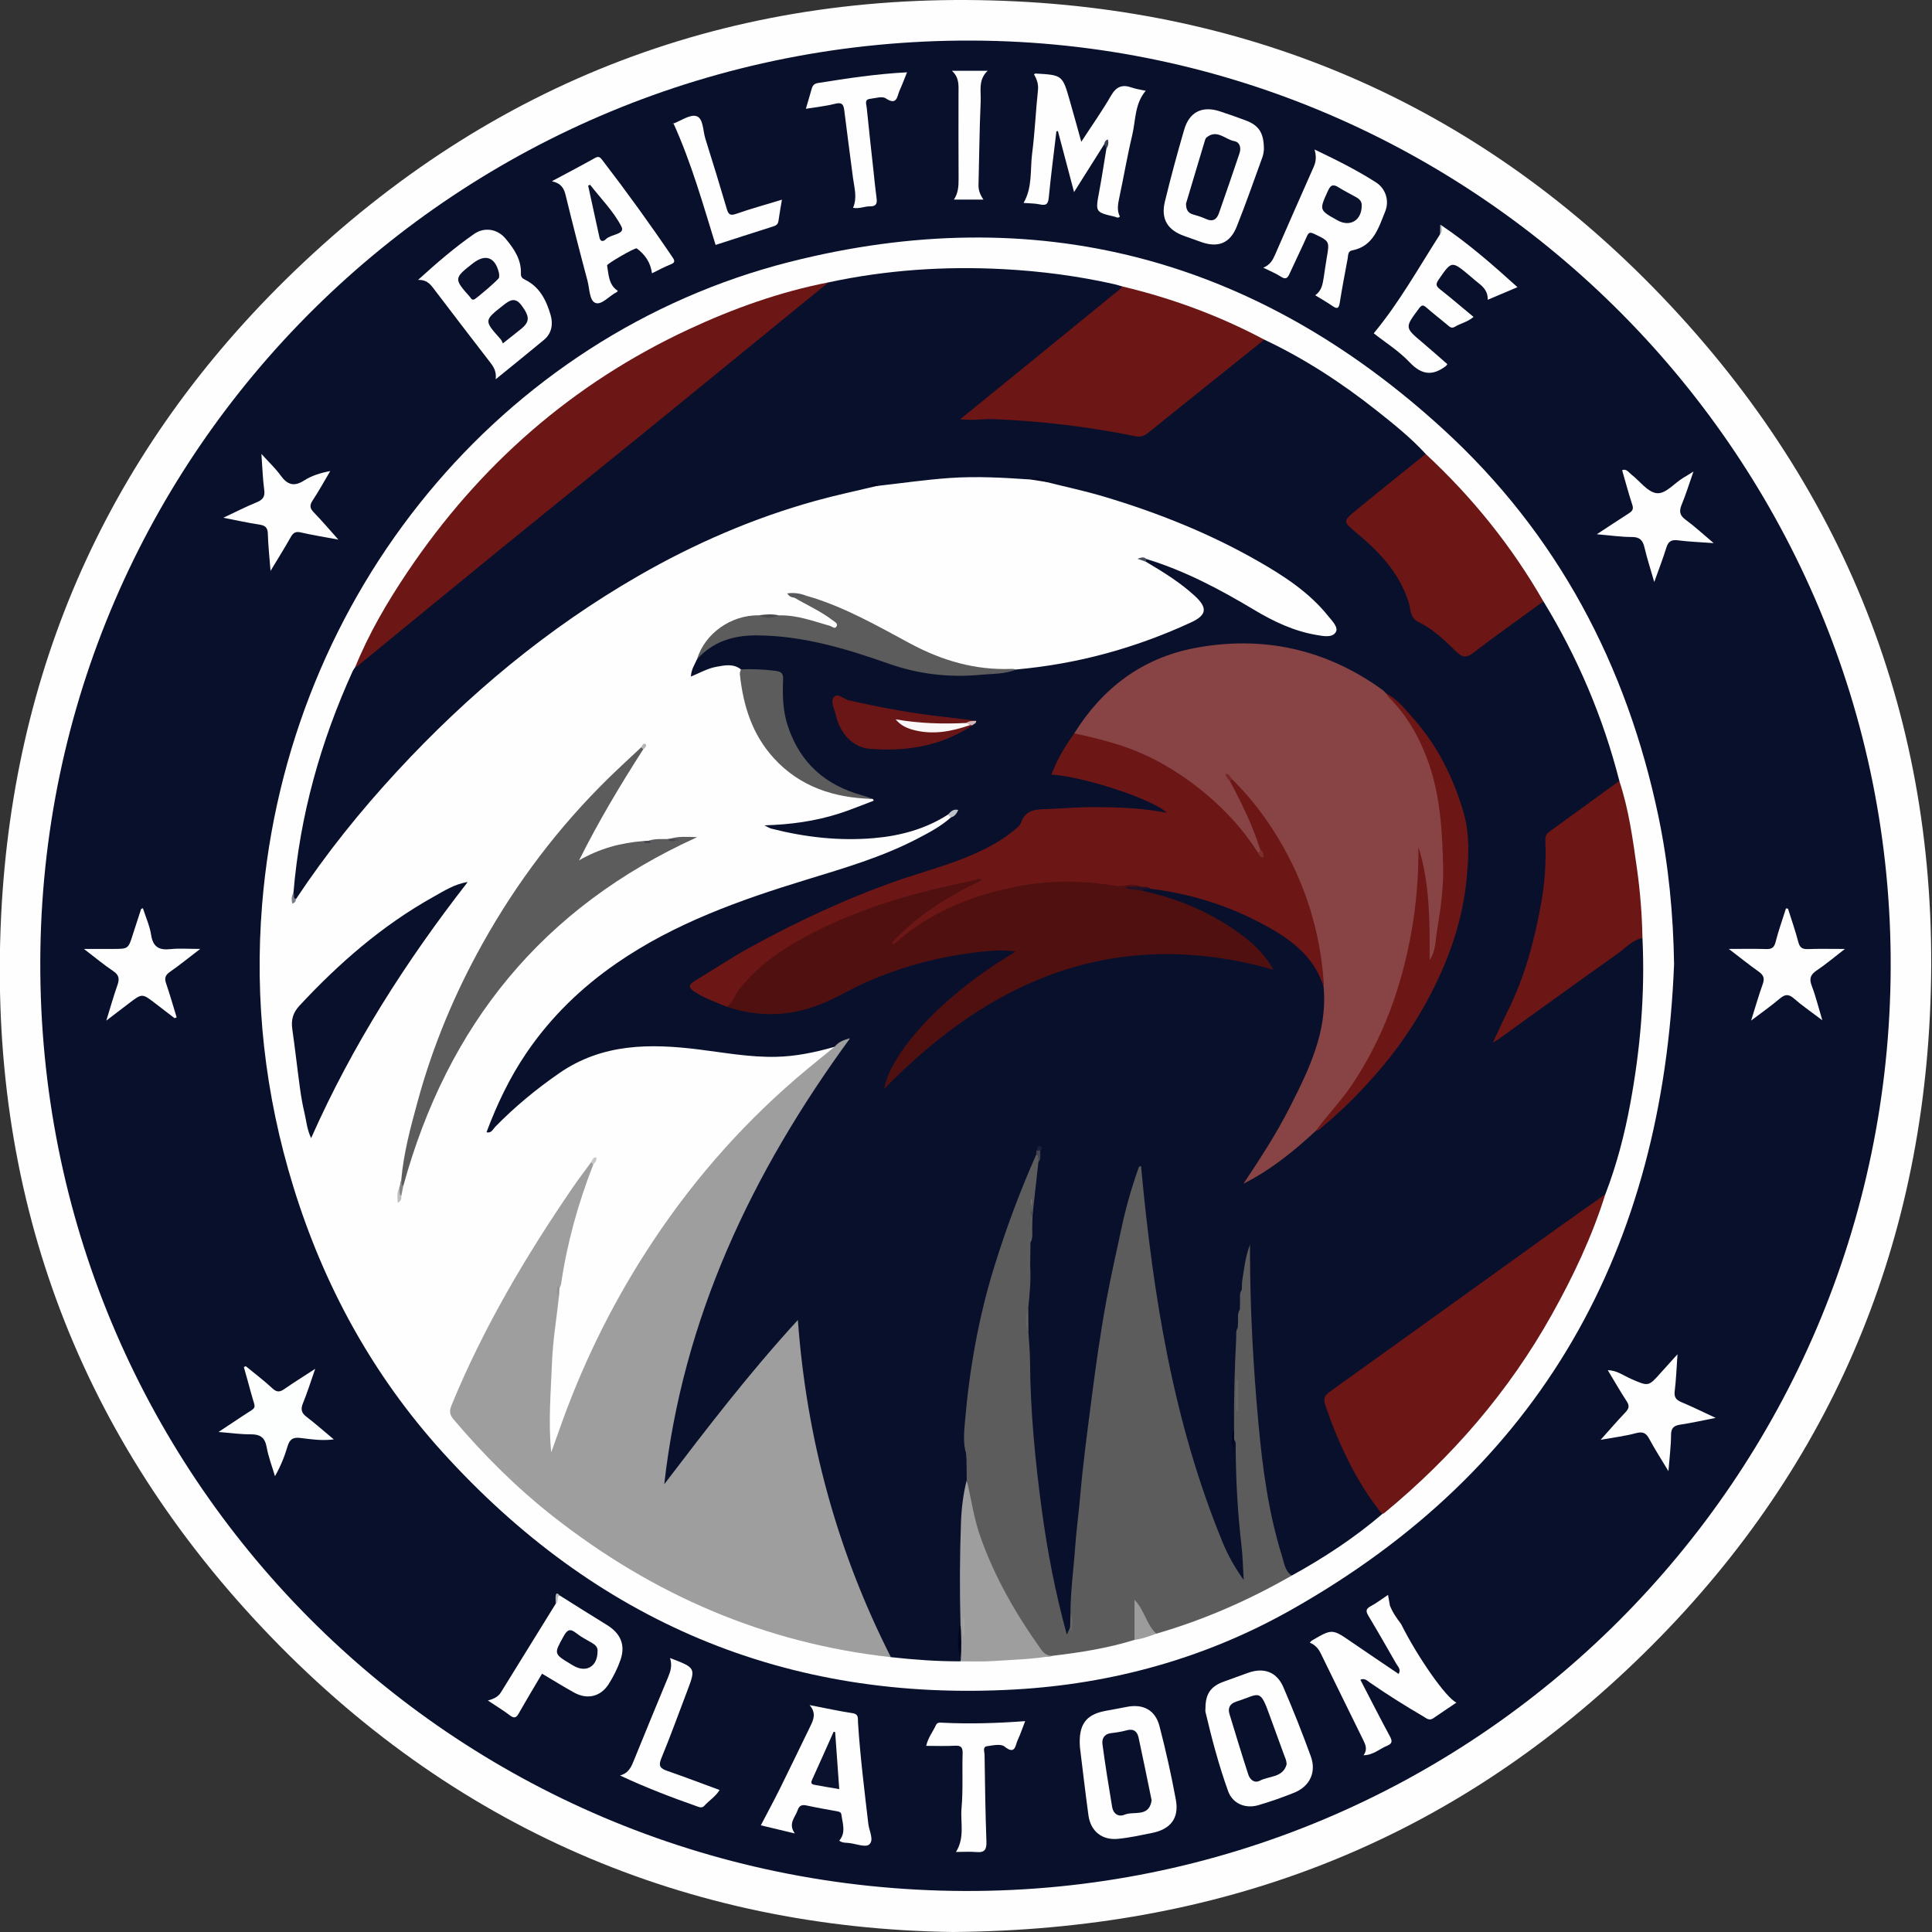 <?xml version="1.0" encoding="utf-8"?>
<!-- Generator: Adobe Illustrator 24.1.0, SVG Export Plug-In . SVG Version: 6.00 Build 0)  -->
<svg version="1.1" id="Layer_1" xmlns="http://www.w3.org/2000/svg" xmlns:xlink="http://www.w3.org/1999/xlink" x="0px" y="0px"
	 viewBox="0 0 200 200" style="enable-background:new 0 0 200 200;" xml:space="preserve">
<rect x="0" y="0" width="200" height="200" fill="#333333" stroke="none"/>
<path style="fill:#FEFEFE;" d="M98.633,200c-27.386-0.383-51.861-10.682-71.503-31.517C7.721,147.897-1.257,123.081,0.114,94.851
	c1.294-26.639,11.853-49.374,31.264-67.643C52.074,7.73,76.963-1.283,105.305,0.147c26.639,1.344,49.354,11.976,67.574,31.428
	c19.313,20.619,28.285,45.389,26.901,73.579c-1.311,26.719-11.955,49.483-31.447,67.774C149.182,190.899,126.213,199.779,98.633,200
	z"/>
<path style="fill:#08102C;" d="M99.865,195.754C46.667,195.59,3.98,152.644,4.17,99.48c0.188-52.885,43.336-95.494,96.482-95.28
	c52.503,0.211,95.262,43.372,95.072,95.965C195.534,153.103,152.598,195.917,99.865,195.754z"/>
<path style="fill:#FEFEFE;" d="M173.3,99.792c-1.163,29.454-13.666,52.247-39.735,66.912c-8.798,4.949-18.384,7.612-28.473,8.188
	c-23.711,1.354-43.443-7.056-59.31-24.596c-7.211-7.971-12.27-17.22-15.429-27.493c-2.923-9.506-4.026-19.221-3.221-29.143
	C29.753,61.337,52,34.679,81.698,27.127c25.565-6.501,48.321-0.451,67.742,17.344c11.813,10.824,18.983,24.429,22.249,40.086
	C172.732,89.554,173.216,94.623,173.3,99.792z"/>
<path style="fill:#FEFEFE;" d="M114.302,14.941c-1.016,1.612-2.032,3.224-3.116,4.942c-0.576-2.177-1.123-4.243-1.669-6.308
	c-0.053,0.006-0.105,0.012-0.158,0.017c-0.268,2.272-0.565,4.541-0.786,6.818c-0.063,0.65-0.211,0.907-0.903,0.754
	c-0.529-0.117-1.086-0.105-1.709-0.156c0.946-1.653,0.666-3.433,0.886-5.124c0.283-2.179,0.37-4.383,0.605-6.569
	c0.067-0.624-0.136-1.128-0.411-1.631c0.098-0.046,0.13-0.075,0.16-0.073c2.779,0.159,2.783,0.158,3.543,2.807
	c0.392,1.368,0.768,2.74,1.192,4.259c1.083-1.664,2.151-3.172,3.07-4.765c0.542-0.94,1.162-1.2,2.147-0.85
	c0.449,0.16,0.934,0.219,1.454,0.336c-1.153,1.345-1.032,3.052-1.401,4.602c-0.509,2.136-0.875,4.306-1.335,6.455
	c-0.145,0.679-0.268,1.336,0.06,1.962c-0.211,0.217-0.36,0.057-0.51,0.022c-2.048-0.477-2.03-0.474-1.636-2.584
	c0.278-1.483,0.501-2.976,0.749-4.465C114.555,15.188,114.871,14.834,114.302,14.941z"/>
<path style="fill:#FEFEFE;" d="M145.028,168.093c1.668,3.364,4.682,7.71,5.745,8.157c-0.841,0.568-1.628,1.088-2.403,1.625
	c-0.42,0.291-0.713-0.006-1.028-0.19c-1.873-1.094-3.708-2.247-5.493-3.479c-0.299-0.207-0.576-0.526-1.025-0.32
	c1.023,1.971,2.025,3.95,3.079,5.9c0.27,0.499,0.173,0.735-0.304,0.93c-0.775,0.316-1.416,0.963-2.443,0.99
	c0.426-0.591,0.207-1.085-0.029-1.568c-1.469-2.997-2.949-5.989-4.409-8.991c-0.245-0.504-0.594-0.882-1.127-1.099
	c0.105-0.112,0.143-0.176,0.2-0.21c2.125-1.244,2.119-1.235,4.146,0.161c1.603,1.104,3.221,2.186,4.848,3.288
	c0.277-0.482-0.073-0.755-0.247-1.059c-0.941-1.642-1.877-3.287-2.85-4.909c-0.273-0.456-0.369-0.741,0.2-1.041
	c0.602-0.318,1.148-0.743,1.8-1.176c0.073,0.414,0.133,0.757,0.194,1.099C144.401,166.749,144.796,167.371,145.028,168.093z"/>
<path style="fill:#FEFEFE;" d="M51.314,39.262c0.097-0.797-0.207-1.276-0.575-1.752c-1.976-2.559-3.941-5.126-5.898-7.699
	c-0.359-0.472-0.746-0.864-1.563-0.836c1.953-1.776,3.802-3.363,5.802-4.757c1.056-0.736,2.408-0.534,3.257,0.485
	c0.859,1.03,1.64,2.154,1.587,3.592c-0.015,0.408,0.164,0.528,0.46,0.676c1.509,0.754,2.185,2.156,2.619,3.651
	c0.264,0.906,0.127,1.88-0.685,2.556C54.712,36.513,53.083,37.822,51.314,39.262z"/>
<path style="fill:#FEFEFE;" d="M124.789,176.812c0.008-1.468,0.543-2.24,1.89-2.729c0.837-0.304,1.674-0.607,2.512-0.909
	c1.626-0.586,2.973-0.113,3.659,1.474c1.018,2.355,1.962,4.746,2.841,7.157c0.605,1.659-0.103,3.128-1.729,3.78
	c-1.206,0.483-2.437,0.917-3.684,1.283c-1.343,0.396-2.671-0.139-3.143-1.448c-0.963-2.674-1.691-5.427-2.343-8.197
	C124.762,177.094,124.789,176.95,124.789,176.812z"/>
<path style="fill:#FEFEFE;" d="M136.15,30.565c0.661-0.456,0.765-1.132,0.875-1.8c0.112-0.677,0.192-1.359,0.311-2.034
	c0.312-1.779,0.307-1.755-1.305-2.525c-0.436-0.208-0.57-0.125-0.749,0.276c-0.572,1.283-1.19,2.545-1.773,3.823
	c-0.198,0.433-0.369,0.689-0.899,0.342c-0.535-0.35-1.142-0.589-1.838-0.936c0.704-0.286,0.977-0.78,1.21-1.313
	c1.333-3.044,2.659-6.092,4.013-9.126c0.248-0.556,0.287-1.1,0.086-1.796c2.269,1.081,4.382,2.135,6.371,3.411
	c0.947,0.608,1.419,1.84,0.936,3.026c-0.682,1.672-1.209,3.587-3.418,4.008c-0.449,0.086-0.398,0.501-0.457,0.827
	c-0.278,1.518-0.576,3.032-0.816,4.556c-0.089,0.565-0.214,0.752-0.751,0.379C137.383,31.292,136.785,30.956,136.15,30.565z"/>
<path style="fill:#FEFEFE;" d="M82.279,189.798c-1.289-0.309-2.35-0.562-3.518-0.842c0.701-1.344,1.378-2.594,2.009-3.866
	c1.052-2.12,2.071-4.257,3.111-6.383c0.336-0.687,0.641-1.368-0.072-2.199c1.635,0.315,3.037,0.628,4.455,0.841
	c0.654,0.098,0.53,0.568,0.552,0.913c0.226,3.534,0.664,7.044,1.074,10.559c0.085,0.726,0.625,1.672,0.081,2.125
	c-0.383,0.318-1.361-0.075-2.073-0.158c-0.334-0.039-0.689,0.007-1.018-0.244c0.719-0.846,0.339-1.787,0.221-2.703
	c-0.037-0.29-0.309-0.313-0.556-0.357c-1.013-0.18-2.027-0.358-3.031-0.578c-0.484-0.106-0.774-0.019-0.941,0.484
	C82.323,188.134,81.55,188.776,82.279,189.798z"/>
<path style="fill:#FEFEFE;" d="M111.793,180.866c-0.165-2.343,0.619-3.371,2.615-3.751c0.741-0.141,1.485-0.268,2.225-0.417
	c1.688-0.34,2.961,0.312,3.396,1.989c0.654,2.519,1.226,5.065,1.696,7.625c0.352,1.917-0.558,3.063-2.496,3.442
	c-1.177,0.23-2.355,0.501-3.546,0.605c-1.634,0.142-2.783-0.814-3.007-2.434C112.34,185.478,112.061,183.022,111.793,180.866z"/>
<path style="fill:#FEFEFE;" d="M57.131,18.759c1.635-0.876,3.061-1.619,4.463-2.407c0.384-0.216,0.54-0.065,0.749,0.208
	c2.534,3.298,4.97,6.665,7.301,10.11c0.281,0.415,0.158,0.553-0.265,0.72c-0.635,0.25-1.237,0.586-1.887,0.903
	c-0.142-1.12-0.721-1.95-1.578-2.579c-0.156-0.114-3.099,1.6-3.07,1.758c0.171,0.959,0.148,2.01,1.115,2.64
	c-0.04,0.044-0.071,0.103-0.119,0.127c-0.761,0.38-1.55,1.358-2.191,1.124c-0.641-0.234-0.613-1.479-0.829-2.289
	c-0.788-2.948-1.545-5.904-2.266-8.869C58.383,19.503,58.114,18.988,57.131,18.759z"/>
<path style="fill:#FEFEFE;" d="M130.838,15.483c-0.014,0.077-0.025,0.43-0.139,0.746c-0.876,2.418-1.723,4.847-2.676,7.234
	c-0.686,1.719-1.931,2.205-3.654,1.599c-0.582-0.205-1.16-0.421-1.743-0.622c-1.756-0.606-2.477-1.771-2.037-3.575
	c0.609-2.498,1.278-4.983,2-7.452c0.535-1.829,1.868-2.478,3.67-1.894c0.912,0.295,1.816,0.617,2.714,0.954
	C130.324,12.981,130.848,13.769,130.838,15.483z"/>
<path style="fill:#FEFEFE;" d="M149.232,23.337c2.772,1.87,5.281,4.061,7.858,6.392c-1.068,0.451-2.042,0.864-3.079,1.302
	c0.024-0.797-0.382-1.28-0.922-1.694c-0.327-0.251-0.632-0.532-0.949-0.797c-1.88-1.571-1.861-1.558-3.234,0.438
	c-0.316,0.459-0.226,0.658,0.166,0.969c1.159,0.917,2.283,1.877,3.468,2.859c-0.607,0.53-1.337,0.659-1.936,1.024
	c-0.363,0.221-0.565-0.025-0.804-0.225c-0.714-0.595-1.449-1.164-2.148-1.776c-0.341-0.298-0.489-0.259-0.766,0.112
	c-1.474,1.98-1.483,1.963,0.383,3.531c0.866,0.727,1.708,1.484,2.561,2.227c-0.076,0.098-0.105,0.155-0.15,0.19
	c-1.374,1.051-2.509,0.934-3.757-0.385c-1.121-1.184-2.549-2.078-3.715-2.999c2.643-3.183,4.647-6.791,6.865-10.252
	C149.213,23.963,149.024,23.616,149.232,23.337z"/>
<path style="fill:#FEFEFE;" d="M57.921,165.15c1.627,1.019,3.245,2.05,4.883,3.052c1.442,0.882,1.971,2.077,1.422,3.653
	c-0.302,0.866-0.727,1.71-1.22,2.485c-0.834,1.311-2.217,1.627-3.579,0.872c-1.109-0.615-2.186-1.286-3.315-1.954
	c-0.802,1.363-1.614,2.711-2.39,4.081c-0.252,0.444-0.448,0.607-0.926,0.244c-0.705-0.535-1.466-0.995-2.291-1.544
	c0.618-0.175,1.06-0.378,1.349-0.846c1.887-3.065,3.785-6.123,5.679-9.183C57.74,165.757,57.312,165.219,57.921,165.15z"/>
<path style="fill:#FEFEFE;" d="M69.361,171.639c2.689,1.023,2.689,1.023,1.753,3.479c-0.878,2.303-1.712,4.625-2.655,6.902
	c-0.331,0.799-0.098,1.057,0.616,1.303c1.805,0.624,3.589,1.306,5.415,1.977c-0.418,0.692-1.09,1.085-1.587,1.643
	c-0.23,0.259-0.512,0.133-0.765,0.044c-2.635-0.928-5.246-1.919-7.954-3.189c0.941-0.266,1.184-0.941,1.458-1.616
	c1.159-2.856,2.332-5.707,3.517-8.554C69.414,173.014,69.606,172.408,69.361,171.639z"/>
<path style="fill:#FEFEFE;" d="M93.895,7.486c-0.296,0.729-0.507,1.307-0.762,1.864c-0.273,0.595-0.248,1.63-1.446,0.828
	c-0.365-0.244-1.072-0.008-1.616,0.054c-0.617,0.071-0.383,0.568-0.351,0.889c0.217,2.188,0.464,4.374,0.702,6.56
	c0.104,0.956,0.193,1.915,0.323,2.867c0.076,0.561-0.075,0.819-0.689,0.813c-0.57-0.006-1.126,0.282-1.751,0.15
	c0.464-1.058,0.124-2.091-0.008-3.124c-0.294-2.317-0.615-4.632-0.897-6.951c-0.076-0.625-0.242-0.879-0.954-0.694
	c-0.948,0.246-1.935,0.34-3.024,0.519c0.231-0.789,0.428-1.438,0.61-2.091c0.092-0.331,0.276-0.516,0.629-0.573
	C87.678,8.111,90.698,7.653,93.895,7.486z"/>
<path style="fill:#FEFEFE;" d="M106.125,178.171c-0.294,0.754-0.496,1.37-0.771,1.952c-0.257,0.545-0.235,1.594-1.371,0.675
	c-0.372-0.301-1.201-0.12-1.802-0.032c-0.491,0.072-0.264,0.566-0.26,0.863c0.043,2.99,0.083,5.981,0.192,8.969
	c0.03,0.813-0.131,1.204-1.021,1.127c-0.675-0.058-1.358-0.012-2.13-0.012c0.941-1.501,0.444-3.053,0.575-4.522
	c0.168-1.878,0.053-3.78,0.113-5.67c0.02-0.637-0.161-0.841-0.804-0.804c-0.955,0.055-1.916,0.014-2.967,0.014
	c0.206-0.886,0.701-1.468,1.003-2.137c0.154-0.339,0.445-0.27,0.707-0.258C100.373,178.47,103.153,178.396,106.125,178.171z"/>
<path style="fill:#FEFEFE;" d="M185.092,94.066c0.36,1.143,0.762,2.275,1.063,3.434c0.15,0.577,0.393,0.772,0.984,0.749
	c1.165-0.046,2.334-0.014,3.843-0.014c-1.112,0.857-1.973,1.592-2.907,2.217c-0.649,0.434-0.811,0.848-0.524,1.597
	c0.409,1.066,0.679,2.185,1.095,3.57c-1.157-0.878-2.095-1.515-2.94-2.257c-0.569-0.499-0.947-0.429-1.485,0.028
	c-0.88,0.748-1.832,1.413-2.946,2.258c0.449-1.429,0.79-2.627,1.21-3.797c0.212-0.591,0.063-0.923-0.427-1.27
	c-0.972-0.687-1.9-1.436-3.093-2.348c1.474,0,2.657-0.029,3.838,0.012c0.57,0.02,0.85-0.12,1.003-0.723
	c0.299-1.177,0.712-2.325,1.077-3.484C184.953,94.048,185.023,94.057,185.092,94.066z"/>
<path style="fill:#FEFEFE;" d="M18.072,105.403c-0.679-0.521-1.356-1.044-2.036-1.563c-1.327-1.014-1.328-1.013-2.695,0.029
	c-0.704,0.537-1.408,1.075-2.337,1.784c0.434-1.399,0.756-2.55,1.153-3.675c0.222-0.631,0.176-1.044-0.434-1.451
	c-0.965-0.643-1.857-1.395-3.034-2.294c1.19,0,2.094,0,2.998,0c1.595,0,1.592-0.001,2.062-1.489
	c0.278-0.881,0.568-1.759,0.855-2.638c0.006-0.019,0.052-0.026,0.189-0.089c0.297,0.932,0.71,1.835,0.854,2.779
	c0.195,1.274,0.857,1.581,2.024,1.456c0.903-0.096,1.825-0.019,3.054-0.019c-1.208,0.923-2.15,1.692-3.147,2.385
	c-0.484,0.337-0.564,0.658-0.381,1.192c0.395,1.158,0.73,2.337,1.09,3.508C18.215,105.348,18.143,105.375,18.072,105.403z"/>
<path style="fill:#FEFEFE;" d="M175.307,48.812c-0.461,1.314-0.794,2.394-1.223,3.434c-0.277,0.672-0.213,1.101,0.407,1.555
	c0.932,0.68,1.782,1.472,2.911,2.423c-1.451-0.107-2.593-0.145-3.72-0.291c-0.684-0.089-0.989,0.132-1.186,0.773
	c-0.34,1.105-0.763,2.184-1.248,3.547c-0.4-1.394-0.754-2.473-1.011-3.575c-0.172-0.741-0.478-1.089-1.303-1.088
	c-1.113,0.001-2.227-0.165-3.631-0.284c1.256-0.822,2.251-1.485,3.259-2.129c0.343-0.219,0.583-0.401,0.42-0.897
	c-0.384-1.172-0.7-2.365-1.06-3.603c0.437-0.195,0.675,0.225,0.966,0.45c0.866,0.672,1.658,1.799,2.59,1.923
	c0.953,0.127,1.84-1.042,2.786-1.595C174.53,49.302,174.788,49.134,175.307,48.812z"/>
<path style="fill:#FDFEFE;" d="M25.441,141.426c0.924,0.76,1.884,1.482,2.757,2.296c0.457,0.425,0.771,0.394,1.236,0.071
	c0.959-0.666,1.951-1.282,3.197-2.093c-0.477,1.361-0.826,2.485-1.27,3.569c-0.251,0.614-0.159,0.995,0.365,1.396
	c0.921,0.706,1.793,1.476,2.831,2.342c-1.29,0.161-2.391-0.02-3.479-0.152c-0.771-0.094-1.103,0.166-1.314,0.884
	c-0.305,1.04-0.718,2.049-1.297,3.078c-0.295-1.001-0.679-1.987-0.862-3.008c-0.181-1.009-0.681-1.337-1.656-1.329
	c-1.022,0.008-2.046-0.138-3.334-0.238c0.97-0.643,1.736-1.143,2.495-1.653c1.59-1.07,1.371-0.54,0.872-2.412
	c-0.237-0.888-0.492-1.771-0.738-2.656C25.309,141.488,25.375,141.457,25.441,141.426z"/>
<path style="fill:#FEFEFE;" d="M165.695,149.051c0.944-1.053,1.727-1.965,2.556-2.834c0.359-0.377,0.466-0.666,0.153-1.144
	c-0.675-1.032-1.287-2.105-1.965-3.227c0.934,0,1.642,0.563,2.414,0.899c1.801,0.784,1.789,0.808,3.072-0.638
	c0.513-0.578,1.035-1.147,1.731-1.917c-0.104,1.456-0.146,2.647-0.292,3.824c-0.079,0.641,0.155,0.91,0.709,1.141
	c1.104,0.462,2.178,0.997,3.534,1.627c-1.383,0.268-2.502,0.522-3.632,0.689c-0.686,0.101-0.99,0.341-0.991,1.097
	c-0.002,1.13-0.154,2.26-0.269,3.725c-0.758-1.264-1.414-2.274-1.98-3.332c-0.331-0.617-0.668-0.792-1.379-0.601
	C168.231,148.662,167.064,148.803,165.695,149.051z"/>
<path style="fill:#FEFEFE;" d="M28.006,59.1c-0.116-1.504-0.249-2.667-0.278-3.833c-0.016-0.65-0.266-0.872-0.883-0.963
	c-1.147-0.168-2.28-0.428-3.722-0.708c1.314-0.617,2.349-1.152,3.425-1.588c0.632-0.256,0.904-0.557,0.806-1.283
	c-0.155-1.143-0.187-2.302-0.292-3.733c0.786,0.869,1.458,1.494,1.985,2.225c0.69,0.957,1.374,1.205,2.436,0.523
	c0.78-0.5,1.697-0.786,2.704-0.975c-0.605,1.02-1.175,2.062-1.828,3.05c-0.331,0.502-0.281,0.809,0.126,1.228
	c0.835,0.859,1.61,1.776,2.54,2.815c-1.422-0.265-2.659-0.455-3.874-0.739c-0.548-0.128-0.798,0.029-1.055,0.487
	C29.479,56.7,28.81,57.764,28.006,59.1z"/>
<path style="fill:#FEFEFE;" d="M74.078,25.355c-1.32-4.259-2.502-8.484-4.37-12.604c-0.177,0.164-0.135,0.096-0.075,0.074
	c0.833-0.307,1.799-1.016,2.467-0.801c0.72,0.232,0.659,1.515,0.921,2.343c0.763,2.416,1.502,4.839,2.219,7.269
	c0.168,0.57,0.357,0.714,0.971,0.499c1.513-0.53,3.063-0.955,4.733-1.464c-0.136,0.826-0.264,1.515-0.359,2.208
	c-0.052,0.376-0.281,0.48-0.606,0.581C77.925,24.106,75.879,24.775,74.078,25.355z"/>
<path style="fill:#FEFEFE;" d="M98.537,7.33c1.32,0,2.442,0,3.698,0c-0.997,0.949-0.668,2.113-0.715,3.167
	c-0.13,2.88-0.148,5.764-0.225,8.646c-0.014,0.538,0.157,1.003,0.512,1.521c-1.065,0-2.032,0-3.06,0
	c0.434-0.641,0.491-1.363,0.486-2.117c-0.02-2.955-0.008-5.91-0.008-8.865C99.224,8.867,99.33,8.029,98.537,7.33z"/>
<path style="fill:#0C0F28;" d="M145.028,168.093c-0.459-0.584-0.875-1.194-1.146-1.892c0.222-0.144,0.15-0.427,0.354-0.905
	c-0.001,0.868,0.248,1.351,0.566,1.831C144.971,167.382,145.375,167.679,145.028,168.093z"/>
<path style="fill:#B6B8BC;" d="M57.921,165.15c-0.355,0.184-0.037,0.673-0.389,0.859c-0.006-0.259-0.039-0.522-0.012-0.777
	C57.562,164.848,57.732,164.904,57.921,165.15z"/>
<path style="fill:#3B4053;" d="M114.302,14.941c0.046-0.226,0.115-0.434,0.387-0.498c0.104,0.348,0.032,0.656-0.154,0.946
	C114.457,15.239,114.38,15.09,114.302,14.941z"/>
<path style="fill:#B6B8BD;" d="M149.232,23.337c-0.003,0.314,0.154,0.656-0.158,0.917c0.005-0.323,0.01-0.647,0.018-0.97
	c0-0.005,0.047-0.019,0.064-0.011C149.185,23.287,149.207,23.315,149.232,23.337z"/>
<path style="fill:#08102C;" d="M90.796,50.301c-2.129,0.511-4.276,0.96-6.384,1.546c-6.439,1.791-12.527,4.429-18.315,7.762
	c-9.4,5.413-17.627,12.273-24.979,20.223c-3.836,4.148-7.36,8.534-10.48,13.243c-0.519-0.053-0.28-0.401-0.258-0.665
	c0.667-8.006,2.809-15.619,6.123-22.918c0.069-0.153,0.178-0.288,0.269-0.431c1.177-1.56,2.848-2.565,4.325-3.776
	c8.453-6.931,16.941-13.818,25.415-20.723c5.623-4.582,11.238-9.173,16.887-13.723c0.746-0.601,1.428-1.293,2.368-1.608
	c5.974-1.285,12.015-1.691,18.11-1.368c3.842,0.204,7.647,0.7,11.404,1.539c0.3,0.067,0.593,0.163,0.889,0.246
	c0.068,0.52-0.364,0.701-0.668,0.952c-4.695,3.873-9.434,7.691-14.149,11.54c-0.373,0.305-0.738,0.617-1.172,0.988
	c2.343-0.091,4.6,0.074,6.858,0.271c3.254,0.283,6.499,0.634,9.691,1.338c0.946,0.208,1.677,0.106,2.464-0.536
	c3.519-2.868,7.068-5.698,10.629-8.514c0.31-0.245,0.572-0.622,1.058-0.526c4.175,1.972,8.015,4.48,11.628,7.339
	c1.773,1.403,3.542,2.817,5.076,4.493c0.063,0.531-0.407,0.682-0.703,0.925c-2.129,1.746-4.3,3.442-6.439,5.176
	c-1.115,0.904-1.083,0.868,0.065,1.815c2.056,1.697,4.236,3.49,4.952,6.078c0.752,2.718,2.808,3.978,4.673,5.565
	c0.079,0.067,0.166,0.122,0.247,0.187c1.353,1.095,1.348,1.088,2.721,0.068c1.796-1.335,3.6-2.659,5.405-3.982
	c0.37-0.271,0.716-0.676,1.27-0.571c3.543,5.803,6.172,11.993,7.857,18.582c-0.133,0.481-0.571,0.673-0.922,0.931
	c-1.859,1.364-3.701,2.75-5.583,4.081c-0.617,0.436-0.918,0.94-0.896,1.72c0.16,5.646-1.262,10.972-3.377,16.14
	c-0.505,1.234-1.123,2.429-1.757,3.567c4.501-3.246,9.044-6.524,13.609-9.771c0.375-0.267,0.721-0.81,1.321-0.395
	c0.274,5.758-0.215,11.461-1.26,17.121c-0.592,3.205-1.408,6.353-2.583,9.4c-1.491,1.552-3.346,2.631-5.07,3.876
	c-7.614,5.501-15.246,10.978-22.866,16.471c-1.021,0.736-1.053,0.843-0.592,2.069c1.288,3.423,2.745,6.76,4.977,9.701
	c0.219,0.289,0.545,0.553,0.447,0.995c-2.883,2.468-6.041,4.53-9.357,6.36c-0.64,0.011-0.745-0.525-0.934-0.946
	c-1.009-2.257-1.335-4.688-1.772-7.087c-0.895-4.912-1.304-9.872-1.538-14.856c-0.134-2.847-0.285-5.693-0.384-8.541
	c-0.025-0.713,0.08-1.417,0.165-2.122c-0.142,1.028-0.165,2.073-0.361,3.094c-0.062,0.279-0.056,0.57-0.125,0.848
	c-0.154,0.42-0.14,0.858-0.14,1.295c-0.002,0.276-0.02,0.551-0.082,0.821c-0.153,0.429-0.116,0.877-0.128,1.32
	c-0.006,0.24-0.029,0.477-0.093,0.71c-0.134,2.927-0.401,5.849-0.292,8.783c0.015,0.411,0.017,0.819-0.054,1.224
	c-0.173,0.859-0.458,1.708-0.317,2.605c-0.038-0.408-0.092-0.818,0.06-1.223c0.578,0.113,0.502,0.602,0.498,0.976
	c-0.044,4.206,0.423,8.378,0.808,12.556c0.013,0.137,0.016,0.275,0.003,0.413c-0.026,0.276-0.037,0.627-0.318,0.713
	c-0.347,0.105-0.561-0.213-0.707-0.482c-0.69-1.271-1.352-2.555-1.906-3.893c-2.356-5.681-3.983-11.576-5.254-17.585
	c-1.398-6.61-2.332-13.283-2.932-20.099c-1.175,3.551-1.917,7.124-2.653,10.697c-1.187,5.769-1.893,11.614-2.637,17.449
	c-0.505,3.954-0.857,7.931-1.141,11.911c-0.127,1.782-0.336,3.559-0.391,5.347c-0.039,0.479,0.013,0.965-0.096,1.44
	c-0.144,0.292-0.115,0.808-0.524,0.787c-0.431-0.021-0.479-0.527-0.576-0.877c-1.047-3.785-1.738-7.638-2.312-11.522
	c-0.554-3.746-0.886-7.51-1.162-11.278c-0.188-2.569-0.046-5.157-0.262-7.731c-0.001-0.809,0.017-1.618-0.017-2.427
	c0.074-1.437,0.33-2.864,0.223-4.31c0.025-0.802-0.044-1.607,0.062-2.407c0.205-0.572,0.144-1.168,0.151-1.758
	c0.007-0.415-0.009-0.833,0.076-1.243c0.243-1.723,0.242-3.475,0.595-5.185c0.091-0.395,0.249-0.777,0.245-1.185
	c-0.002-0.055,0.014-0.113,0.045-0.166c-0.119,0.017-0.028,0.115-0.063,0.17c-0.006,0.148-0.021,0.289-0.065,0.428
	c-2.142,5.141-4.103,10.343-5.409,15.766c-0.837,3.474-1.409,6.993-1.697,10.559c-0.119,1.471-0.329,2.931-0.061,4.404
	c0.047,0.174,0.069,0.351,0.085,0.53c0.022,0.74,0.039,1.479,0.002,2.219c-0.48,2.371-0.571,4.766-0.622,7.181
	c-0.054,2.507,0.126,5.014-0.05,7.517c-0.303,1.227-0.121,2.472-0.131,3.71c0.001,0.123-0.038,0.232-0.115,0.328
	c-2.408,0.009-4.805-0.167-7.197-0.432c-0.518-0.183-0.675-0.665-0.879-1.094c-3.247-6.838-5.764-13.923-7.293-21.35
	c-0.791-3.843-1.336-7.719-1.666-11.801c-1.221,1.243-2.229,2.483-3.26,3.693c-3.238,3.802-6.278,7.761-9.236,11.784
	c-0.308,0.419-0.583,1.179-1.174,0.959c-0.573-0.213-0.206-0.928-0.142-1.404c0.782-5.816,2.07-11.513,4.078-17.037
	c1.447-3.983,3.095-7.881,4.996-11.668c2.709-5.397,5.943-10.475,9.524-15.466c-0.316,0.036-0.514,0.312-0.774,0.201
	c-1.979,0.564-3.987,0.99-6.05,1.036c-2.692,0.061-5.342-0.427-7.997-0.76c-5.082-0.636-10.013-0.626-14.461,2.453
	c-2.383,1.649-4.602,3.48-6.626,5.553c-0.24,0.246-0.394,0.69-0.902,0.562c1.088-2.911,2.409-5.684,4.164-8.257
	c2.514-3.684,5.648-6.717,9.303-9.24c6.009-4.148,12.785-6.548,19.688-8.661c3.896-1.193,7.809-2.335,11.447-4.23
	c1.219-0.635,2.43-1.273,3.464-2.196c0.034-0.146,0.261-0.276,0.166-0.383c-0.062-0.07-0.298,0.07-0.463,0.085
	c-2.334,1.5-4.947,2.199-7.66,2.434c-3.586,0.311-7.134-0.09-10.622-0.981c-0.185-0.047-0.352-0.164-0.722-0.342
	c2.755-0.079,5.27-0.437,7.707-1.212c1.204-0.383,2.374-0.874,3.558-1.318c0.023-0.009,0.055-0.056,0.049-0.067
	c-0.027-0.049-0.066-0.092-0.1-0.138c-6.257-0.692-9.804-6.098-9.592-11.328c0.064-1.578-0.079-1.652-1.649-1.797
	c-0.803-0.074-1.655,0.228-2.405-0.287c-0.792-0.618-1.67-0.424-2.542-0.266c-0.903,0.164-1.7,0.625-2.633,1.015
	c0.023-0.732,0.391-1.237,0.627-1.785c1.279-2.266,3.505-2.59,5.772-2.76c2.931-0.22,5.738,0.552,8.551,1.206
	c2.348,0.546,4.646,1.285,6.908,2.107c2.67,0.97,5.414,0.884,8.164,0.74c1.226-0.064,2.468,0.031,3.681-0.248
	c6.312-0.562,12.329-2.215,18.076-4.872c1.611-0.745,1.739-1.492,0.391-2.736c-1.522-1.404-3.281-2.483-5.054-3.535
	c-0.074-0.104-0.067-0.202,0.023-0.294c3.972,1.208,7.606,3.134,11.147,5.255c2.013,1.206,4.111,2.208,6.446,2.607
	c0.708,0.121,1.648,0.33,2.026-0.287c0.304-0.496-0.385-1.166-0.783-1.662c-1.971-2.46-4.562-4.143-7.256-5.685
	c-5.023-2.875-10.364-5.007-15.896-6.664c-1.997-0.598-4.043-1.032-6.067-1.541c-0.507-0.27-1.029-0.441-1.608-0.25
	c-2.778-0.191-5.564-0.35-8.341-0.157c-2.462,0.171-4.911,0.529-7.366,0.805c-0.131-0.044,0.052-0.013-0.073-0.066
	c-0.155-0.064-0.317-0.015-0.469-0.064C90.534,50.226,90.71,50.147,90.796,50.301z"/>
<path style="fill:#9E9E9E;" d="M86.398,108.366c0.347-0.439,0.8-0.684,1.601-0.886c-10.214,13.975-17.306,28.997-19.235,46.167
	c4.398-5.77,8.8-11.515,13.83-17.001c0.912,12.379,4.084,23.973,9.629,34.902c-13.067-1.434-24.638-6.468-34.935-14.545
	c-3.802-2.982-7.206-6.38-10.332-10.062c-0.418-0.492-0.457-0.878-0.213-1.472c3.282-7.992,7.65-15.377,12.511-22.487
	c0.62-0.907,1.289-1.779,1.936-2.668c0.197-0.043,0.293,0.014,0.229,0.23c-1.564,3.998-2.711,8.108-3.333,12.36
	c-0.024,0.163-0.115,0.316-0.175,0.473c-0.206,0.252-0.144,0.518-0.04,0.786c-0.253,2.284-0.636,4.562-0.726,6.852
	c-0.121,3.089-0.4,6.179-0.082,9.332c0.39-1.091,0.775-2.183,1.17-3.272c2.399-6.617,5.541-12.854,9.448-18.716
	c4.436-6.657,9.706-12.55,15.854-17.661C84.482,109.911,85.444,109.142,86.398,108.366z"/>
<path style="fill:#5C5C5C;" d="M100.032,150.535c-0.356-1.109-0.234-2.256-0.139-3.367c0.464-5.44,1.407-10.792,3.027-16.021
	c1.229-3.968,2.671-7.852,4.362-11.644c0.552,0.155,0.289,0.515,0.209,0.829c-0.2,1.806-0.4,3.611-0.599,5.417
	c-0.264-0.515-0.068-1.071-0.154-1.674c0.103,2.907-0.305,5.718-0.411,8.544c0.003,0.138,0.213,0.026,0.076,0.034
	c-0.045,0.003-0.074-0.009-0.066-0.027c0.219-0.491-0.344-1.137,0.307-1.541c0.094,1.453-0.061,2.895-0.197,4.338
	c-0.145,0.826-0.18,1.652,0.017,2.476c0.057,0.987,0.157,1.974,0.163,2.962c0.034,5.154,0.524,10.264,1.21,15.373
	c0.585,4.353,1.407,8.64,2.602,12.983c0.144-0.323,0.244-0.545,0.343-0.767c0.215-0.464,0.139-0.934,0.035-1.406
	c-0.011-2.236,0.313-4.45,0.466-6.675c0.127-1.846,0.383-3.683,0.542-5.527c0.282-3.283,0.723-6.545,1.143-9.811
	c0.45-3.503,0.933-7.001,1.577-10.472c0.469-2.528,1.042-5.037,1.58-7.552c0.431-2.014,0.995-3.991,1.681-5.934
	c0.054-0.154,0.06-0.347,0.315-0.356c1.241,13.352,3.322,26.523,8.477,39.02c0.547,1.326,1.269,2.581,2.15,3.824
	c-0.073-1.192-0.092-2.39-0.231-3.574c-0.388-3.315-0.574-6.639-0.599-9.974c-0.003-0.337,0.078-0.694-0.156-0.997
	c-0.197-0.4-0.179-0.803-0.012-1.207c-0.03-3.092,0.063-6.181,0.221-9.268c0.019-0.372-0.068-0.761,0.163-1.103
	c0.215,1.789,0.22,3.575-0.078,5.356c-0.042,1.058,0.045,2.121-0.025,3.179c0.027-1.009,0.02-2.019,0.025-3.028
	c0.428-2.031,0.1-4.099,0.288-6.145c0.097-1.055,0.262-2.105,0.296-3.166c0.01-0.305,0.106-0.61-0.063-0.901
	c0.202-1.309,0.336-2.63,0.824-3.901c0,0.33-0.001,0.661,0,0.991c0.014,5.839,0.339,11.666,0.868,17.476
	c0.425,4.674,1.049,9.333,2.459,13.837c0.216,0.689,0.293,1.501,0.997,1.965c-4.443,2.547-9.101,4.594-14.026,6.017
	c-0.54,0.068-0.662-0.392-0.876-0.715c-0.415-0.626-0.641-1.357-1.093-1.977c-0.209,1.106,0.217,2.259-0.282,3.331
	c-2.766,0.863-5.613,1.309-8.482,1.648c-0.616,0.211-1.05-0.029-1.409-0.531c-3.491-4.876-6.333-10.048-7.433-16.037
	c-0.102-0.555,0.161-1.088-0.044-1.62c-0.011-0.766-0.022-1.532-0.033-2.298"/>
<path style="fill:#6C1616;" d="M143.079,156.741c-2.704-3.368-4.48-7.217-5.885-11.266c-0.222-0.639-0.098-0.998,0.441-1.385
	c7.871-5.641,15.729-11.301,23.593-16.951c1.644-1.181,3.303-2.34,4.955-3.509c-1.37,4.369-3.315,8.483-5.544,12.468
	c-4.444,7.945-10.291,14.709-17.295,20.495C143.267,156.656,143.168,156.693,143.079,156.741z"/>
<path style="fill:#6C1616;" d="M85.764,29.231c-6.573,5.36-13.14,10.726-19.72,16.077c-4.583,3.727-9.191,7.421-13.771,11.151
	c-5.086,4.143-10.152,8.31-15.23,12.464c-0.077,0.063-0.182,0.092-0.273,0.137c1.427-3.513,3.339-6.768,5.446-9.898
	c7.401-10.991,17.013-19.446,29.054-25.061C75.915,31.936,80.718,30.215,85.764,29.231z"/>
<path style="fill:#6C1616;" d="M130.879,35.16c-4.019,3.22-8.041,6.437-12.052,9.667c-0.404,0.325-0.768,0.439-1.308,0.329
	c-4.844-0.985-9.733-1.569-14.679-1.766c-1.074-0.043-2.15,0.164-3.445,0.01c2.129-1.729,4.092-3.319,6.051-4.915
	c3.515-2.862,7.027-5.726,10.539-8.592c0.077-0.063,0.124-0.162,0.185-0.245C121.302,30.871,126.217,32.676,130.879,35.16z"/>
<path style="fill:#6C1616;" d="M159.772,62.254c-2.411,1.759-4.852,3.479-7.217,5.298c-0.761,0.585-1.158,0.534-1.834-0.126
	c-1.173-1.145-2.379-2.31-3.876-3.03c-0.923-0.444-0.796-1.333-1.01-2.016c-0.938-2.992-2.963-5.159-5.262-7.094
	c-1.569-1.321-1.657-1.26-0.104-2.537c2.356-1.937,4.74-3.84,7.113-5.757C152.412,51.468,156.494,56.54,159.772,62.254z"/>
<path style="fill:#6C1616;" d="M170.026,97.11c-1.06,0.199-1.74,1.025-2.556,1.603c-4.116,2.914-8.196,5.879-12.289,8.824
	c-0.138,0.099-0.288,0.182-0.641,0.404c0.557-1.189,1.001-2.197,1.495-3.181c1.816-3.619,2.837-7.477,3.535-11.443
	c0.371-2.107,0.49-4.222,0.403-6.353c-0.015-0.376,0.095-0.64,0.414-0.87c2.42-1.744,4.83-3.503,7.242-5.258
	c0.986,2.964,1.402,6.045,1.834,9.119C169.796,92.326,169.983,94.714,170.026,97.11z"/>
<path style="fill:#5C5C5C;" d="M41.538,122.148c0.245-2.815,0.984-5.525,1.727-8.238c1.557-5.686,3.82-11.09,6.685-16.221
	c3.531-6.325,7.867-12.07,13.056-17.148c1.104-1.08,2.246-2.121,3.37-3.18c0.19-0.057,0.282-0.012,0.212,0.202
	c-2.348,3.662-4.585,7.388-6.643,11.501c2.157-1.244,4.342-1.817,6.633-1.995c0.167,0.151,0.373,0.085,0.564,0.097
	c0.096,0.006,0.195,0.016,0.285-0.037c-0.12,0.044-0.212,0.006-0.282-0.097c0.622-0.218,1.269-0.163,1.91-0.176
	c0.269,0.215,0.594,0.038,0.88,0.128c0.045-0.076,0.044-0.102,0-0.083c-0.196,0.084-0.38,0.1-0.532-0.086
	c0.84-0.247,1.695-0.193,2.764-0.149c-16.018,7.256-25.861,19.48-30.422,36.123C41.259,122.71,41.534,122.385,41.538,122.148z"/>
<path style="fill:#08102C;" d="M48.417,91.306c-6.391,8.206-11.94,16.88-16.21,26.514c-0.436-0.919-0.491-1.791-0.689-2.617
	c-0.208-0.867-0.355-1.752-0.476-2.636c-0.275-2.009-0.496-4.027-0.784-6.034c-0.136-0.948,0.066-1.697,0.741-2.424
	c4.096-4.404,8.582-8.317,13.859-11.263C45.982,92.219,47.065,91.511,48.417,91.306z"/>
<path style="fill:#9E9E9E;" d="M100.076,153.217c0.466,1.948,0.734,3.939,1.405,5.844c1.491,4.233,3.706,8.065,6.301,11.7
	c0.307,0.43,0.658,0.665,1.18,0.644c-2.04,0.369-4.112,0.405-6.172,0.547c-1.119,0.077-2.247,0.024-3.37,0.029
	c0.052-0.053,0.065-0.114,0.039-0.183c-0.238-1.242-0.17-2.487-0.031-3.732c-0.09-3.493-0.077-6.985,0.052-10.477
	C99.536,156.11,99.713,154.651,100.076,153.217z"/>
<path style="fill:#5C5C5C;" d="M105.221,69.301c-1.194,0.503-2.486,0.435-3.729,0.553c-3.247,0.308-6.412-0.063-9.531-1.162
	c-4.436-1.563-8.944-2.917-13.725-2.916c-2.368,0-4.465,0.661-6.09,2.481c0.822-2.682,3.504-4.592,6.407-4.562
	c0.692,0.255,1.385,0.079,2.079,0.008c1.845-0.056,3.543,0.595,5.276,1.083c0.23,0.065,0.529,0.393,0.704,0.035
	c0.147-0.3-0.222-0.457-0.425-0.613c-1.22-0.941-2.634-1.558-3.953-2.336c0.367-0.457,0.87-0.004,1.277-0.19
	c3.823,1.097,7.253,3.073,10.716,4.935c3.302,1.775,6.734,2.773,10.487,2.627C104.882,69.237,105.052,69.28,105.221,69.301z"/>
<path style="fill:#5C5C5C;" d="M76.694,69.292c1.202-0.051,2.393,0.003,3.591,0.155c0.633,0.08,0.804,0.287,0.781,0.891
	c-0.061,1.608-0.039,3.199,0.474,4.772c1.258,3.854,3.89,6.182,7.743,7.232c0.359,0.098,0.705,0.24,1.057,0.362
	c-3.95-0.104-7.492-1.214-10.237-4.221c-2.243-2.457-3.176-5.462-3.513-8.696C76.574,69.627,76.657,69.457,76.694,69.292z"/>
<path style="fill:#9C9C9D;" d="M117.444,169.757c0-1.33,0-2.66,0-4.148c1.058,1.098,1.237,2.577,2.252,3.508
	C118.962,169.39,118.228,169.661,117.444,169.757z"/>
<path style="fill:#57585B;" d="M83.511,61.681c-0.387,0.324-0.856,0.098-1.277,0.19c-0.274-0.025-0.52-0.1-0.738-0.441
	C82.237,61.316,82.878,61.448,83.511,61.681z"/>
<path style="fill:#C0C2C9;" d="M98.13,84.326c0.276-0.277,0.524-0.614,1.066-0.482c-0.17,0.404-0.381,0.676-0.769,0.78
	C98.328,84.525,98.229,84.426,98.13,84.326z"/>
<path style="fill:#080A23;" d="M106.666,49.636c0.649-0.425,1.245-0.061,1.853,0.125c-0.017,0.024-0.029,0.061-0.052,0.071
	c-0.062,0.025-0.128,0.037-0.193,0.055C107.738,49.802,107.202,49.719,106.666,49.636z"/>
<path style="fill:#494B4F;" d="M80.63,63.701c-0.694,0.332-1.387,0.353-2.079-0.007C79.245,63.597,79.938,63.542,80.63,63.701z"/>
<path style="fill:#BEBEBF;" d="M41.543,123.812c0.024,0.287-0.023,0.538-0.377,0.698c0.006-0.539-0.117-1.046,0.162-1.522
	C41.619,123.206,41.344,123.571,41.543,123.812z"/>
<path style="fill:#848486;" d="M41.543,123.812c-0.278-0.22-0.128-0.553-0.215-0.823c0.07-0.28,0.14-0.561,0.21-0.841
	c0.089,0.207-0.024,0.48,0.207,0.641C41.678,123.13,41.61,123.471,41.543,123.812z"/>
<path style="fill:#7A7E8B;" d="M30.379,92.41c0.14,0.201-0.101,0.549,0.258,0.665c-0.016,0.214-0.094,0.383-0.381,0.47
	C30.156,93.14,30.17,92.77,30.379,92.41z"/>
<path style="fill:#C8C8C8;" d="M61.419,120.544c-0.076-0.077-0.152-0.153-0.229-0.23c0.121-0.214,0.172-0.497,0.518-0.521
	C61.814,120.128,61.621,120.338,61.419,120.544z"/>
<path style="fill:#454A5C;" d="M118.656,57.863c-0.008,0.098-0.015,0.196-0.023,0.294c-0.247-0.088-0.494-0.176-0.885-0.315
	C118.162,57.704,118.413,57.609,118.656,57.863z"/>
<path style="fill:#44464D;" d="M69.403,86.815c0.224,0.033,0.448,0.065,0.872,0.127c-0.555,0.14-0.902,0.228-1.219-0.086
	C69.171,86.843,69.287,86.829,69.403,86.815z"/>
<path style="fill:#8F9092;" d="M57.872,134.163c-0.295-0.282-0.242-0.667-0.133-0.956c0.068-0.179,0.113,0.1,0.172,0.17
	C57.898,133.639,57.885,133.901,57.872,134.163z"/>
<path style="fill:#00011B;" d="M90.796,50.301c-0.223-0.024-0.446-0.048-0.812-0.088c0.442-0.183,0.725-0.22,0.976,0.071
	c0,0-0.078,0.045-0.078,0.045L90.796,50.301z"/>
<path style="fill:#B6B6B7;" d="M66.588,77.564c-0.071-0.067-0.142-0.135-0.212-0.202c0.111-0.184,0.219-0.51,0.462-0.323
	C66.986,77.152,66.801,77.44,66.588,77.564z"/>
<path style="fill:#40434B;" d="M67.146,87.032c0.061,0.021,0.131,0.03,0.182,0.066c0.104,0.073,0.087,0.152-0.038,0.157
	c-0.253,0.012-0.528,0.078-0.712-0.186C66.768,87.057,66.957,87.045,67.146,87.032z"/>
<path style="fill:#09112D;" d="M49.077,31.004c-0.279,0.069-0.322-0.145-0.423-0.258c-1.679-1.886-1.673-1.948,0.305-3.491
	c1.289-1.005,2.306-0.636,2.687,0.982c0.038,0.162,0.041,0.342,0.014,0.506C51.627,28.942,49.222,30.985,49.077,31.004z"/>
<path style="fill:#09112D;" d="M52.06,35.546c-0.079-0.146-0.134-0.318-0.244-0.442c-1.729-1.938-1.719-1.921,0.285-3.505
	c0.664-0.525,1.22-0.876,1.878,0.003c0.88,1.178,0.885,1.718-0.085,2.488C53.332,34.536,52.77,34.982,52.06,35.546z"/>
<path style="fill:#08102C;" d="M133.187,182.66c-0.386,1.374-1.804,1.172-2.759,1.673c-0.576,0.302-1.033-0.108-1.204-0.632
	c-0.68-2.083-1.315-4.182-1.952-6.279c-0.193-0.636,0.074-1.069,0.697-1.269c2.473-0.794,2.433-1.452,3.494,1.503
	c0.474,1.321,0.968,2.635,1.442,3.956C133.02,181.933,133.195,182.242,133.187,182.66z"/>
<path style="fill:#09112C;" d="M140.965,21.295c-0.004,1.509-1.199,2.239-2.493,1.522c-1.944-1.077-1.909-1.061-1-3.071
	c0.302-0.667,0.584-0.674,1.12-0.337c0.578,0.363,1.194,0.666,1.79,1.001C140.727,20.603,140.992,20.855,140.965,21.295z"/>
<path style="fill:#0A122D;" d="M86.455,179.305c0.138,1.932,0.277,3.864,0.423,5.903c-0.875-0.149-1.667-0.274-2.453-0.423
	c-0.255-0.048-0.571-0.077-0.371-0.515c0.758-1.663,1.497-3.334,2.243-5.002C86.349,179.281,86.402,179.293,86.455,179.305z"/>
<path style="fill:#08102C;" d="M119.186,186.411c0.003,0.034,0.016,0.07,0.009,0.102c-0.347,1.62-1.829,0.95-2.776,1.342
	c-0.649,0.269-1.173-0.099-1.289-0.789c-0.365-2.164-0.712-4.333-1.004-6.508c-0.078-0.578,0.191-1.066,0.901-1.146
	c0.544-0.062,1.093-0.145,1.619-0.293c0.707-0.199,1.083,0.135,1.216,0.743c0.476,2.176,0.911,4.36,1.361,6.541
	C119.21,186.406,119.198,186.409,119.186,186.411z"/>
<path style="fill:#0A122D;" d="M61.086,19.127c1.11,1.427,2.428,2.746,3.244,4.325c0.429,0.829-1.093,0.779-1.601,1.301
	c-0.237,0.244-0.563,0.327-0.671-0.161c-0.396-1.791-0.784-3.583-1.174-5.375C60.95,19.186,61.018,19.157,61.086,19.127z"/>
<path style="fill:#08102C;" d="M122.777,21.071c0.641-2.143,1.306-4.373,1.977-6.601c0.028-0.095,0.09-0.196,0.166-0.257
	c1.074-0.855,1.909,0.222,2.848,0.396c0.59,0.11,0.734,0.698,0.547,1.254c-0.697,2.076-1.409,4.147-2.133,6.214
	c-0.232,0.661-0.659,0.915-1.363,0.58c-0.43-0.205-0.9-0.329-1.358-0.471C122.952,22.028,122.773,21.667,122.777,21.071z"/>
<path style="fill:#09112D;" d="M61.857,170.985c-0.017,1.55-1.187,2.22-2.511,1.438c-0.089-0.052-0.178-0.104-0.266-0.158
	c-1.776-1.074-1.745-1.057-0.728-2.892c0.369-0.666,0.662-0.819,1.29-0.318c0.506,0.404,1.098,0.701,1.66,1.032
	C61.651,170.292,61.908,170.538,61.857,170.985z"/>
<path style="fill:#884444;" d="M111.209,75.914c2.921-4.689,7.046-7.803,12.471-8.829c7.065-1.336,13.62,0.11,19.486,4.37
	c0.109,0.079,0.193,0.192,0.289,0.289c2.427,2.031,3.965,4.631,4.857,7.636c0.757,2.551,1.058,5.16,1.256,7.819
	c0.259,3.474-0.249,6.854-0.683,10.258c-0.07,0.548-0.171,1.09-0.403,1.595c-0.08,0.174-0.159,0.42-0.415,0.372
	c-0.24-0.045-0.259-0.293-0.309-0.488c-0.043-0.167-0.052-0.341-0.048-0.513c0.078-3.516-0.218-7.003-0.723-9.741
	c0.406,4.006-0.621,8.559-1.825,13.068c-1.278,4.783-3.622,9.054-6.648,12.956c-0.675,0.871-1.513,1.59-2.295,2.36
	c-2.239,2.058-4.572,3.988-7.495,5.474c1.786-2.682,3.426-5.212,4.788-7.897c1.99-3.922,3.934-7.879,3.506-12.489
	c-0.665-4.464-1.561-8.864-3.625-12.935c-1.423-2.807-3.217-5.36-5.312-7.705c-0.184-0.205-0.338-0.434-0.524-0.635
	c-0.083-0.051-0.099-0.176-0.211-0.199c0.069,0.067,0.131,0.141,0.2,0.216c1.322,2.205,2.43,4.5,3.074,6.999
	c-0.032,0.22-0.101,0.413-0.355,0.463c-0.789-0.484-1.167-1.327-1.716-2.014c-3.072-3.843-6.892-6.686-11.438-8.518
	c-1.649-0.664-3.36-1.213-5.143-1.463C111.678,76.323,111.226,76.459,111.209,75.914z"/>
<path style="fill:#6C1616;" d="M130.438,87.882c-0.778-2.454-1.91-4.751-3.115-7.016c-0.075-0.214,0.015-0.262,0.208-0.207
	c1.879,1.825,3.447,3.885,4.798,6.132c2.771,4.612,4.344,9.588,4.704,14.951c0.009,0.137-0.009,0.275-0.014,0.412
	c-0.838-2.736-2.834-4.488-5.174-5.863c-3.944-2.318-8.214-3.735-12.763-4.287c-0.345-0.183-0.703-0.051-1.057-0.044
	c-3.464,0.065-6.904-0.721-10.38-0.279c-5.326,0.678-10.24,2.377-14.457,5.813c-0.133,0.109-0.259,0.227-0.412,0.309
	c-0.158,0.085-0.341,0.15-0.486,0.038c-0.218-0.17-0.089-0.385,0.028-0.544c0.451-0.613,0.988-1.161,1.58-1.626
	c2.166-1.701,4.351-3.383,6.969-4.367c0.119-0.045,0.267-0.084,0.299-0.247c0.114-0.078-0.124-0.082-0.008-0.008
	c0.04,0.025,0.023,0.053-0.043,0.092c-0.571,0.342-1.212,0.491-1.851,0.619c-4.541,0.909-8.962,2.222-13.168,4.161
	c-3.964,1.827-7.743,3.949-10.131,7.841c-0.158,0.257-0.321,0.552-0.717,0.459c-1.107-0.463-2.242-0.851-3.273-1.498
	c-0.727-0.456-0.758-0.766-0.008-1.213c1.829-1.09,3.599-2.284,5.46-3.314c4.996-2.764,10.16-5.177,15.557-7.06
	c2.525-0.882,5.125-1.549,7.587-2.616c1.488-0.645,2.926-1.374,4.191-2.401c0.345-0.28,0.793-0.572,0.926-0.952
	c0.505-1.446,1.66-1.372,2.843-1.42c1.646-0.067,3.286-0.207,4.938-0.195c2.434,0.018,4.858,0.112,7.31,0.58
	c-1.395-1.38-8.561-3.747-11.943-3.945c0.596-1.565,1.418-2.954,2.374-4.273c1.557,0.345,3.105,0.705,4.63,1.194
	c3.346,1.072,6.287,2.825,8.968,5.06c2.118,1.766,3.955,3.777,5.423,6.118C130.803,88.409,130.479,88.073,130.438,87.882z"/>
<path style="fill:#501010;" d="M75.248,104.221c0.627-0.469,0.831-1.237,1.294-1.828c1.95-2.488,4.504-4.195,7.25-5.64
	c4.983-2.624,10.322-4.214,15.812-5.35c0.569-0.118,1.131-0.272,1.698-0.402c0.059-0.013,0.13,0.027,0.384,0.086
	c-3.562,1.711-6.771,3.691-9.37,6.515c0.127,0.221,0.247,0.121,0.338,0.04c3.48-3.092,7.619-4.817,12.108-5.774
	c3.574-0.762,7.175-0.755,10.777-0.159c0.83,0.137,1.681-0.417,2.497,0.082c-0.403,0.429-0.857-0.021-1.206,0.115
	c0.423,0.081,0.968-0.005,1.419,0.309c3.882,0.825,7.435,2.383,10.59,4.802c1.189,0.911,2.214,1.983,2.977,3.361
	c-16.188-4.565-29.16,0.912-40.292,12.353c0.647-3.658,5.787-9.565,13.605-14.215c-1.033-0.18-1.964-0.136-2.872-0.055
	c-4.33,0.384-8.502,1.441-12.489,3.171c-1.443,0.626-2.799,1.451-4.238,2.087C82.179,105.2,78.742,105.402,75.248,104.221z"/>
<path style="fill:#6C1616;" d="M136.218,117.067c1.152-1.618,2.562-3.029,3.678-4.684c3.3-4.892,5.228-10.299,6.239-16.074
	c0.498-2.848,0.717-5.713,0.703-8.61c1.182,3.763,1.17,7.65,1.158,11.687c0.652-0.983,0.591-1.998,0.747-2.938
	c0.375-2.263,0.708-4.558,0.647-6.841c-0.096-3.624-0.292-7.257-1.538-10.738c-0.893-2.497-2.159-4.742-4.026-6.637
	c-0.142-0.144-0.248-0.324-0.371-0.487c1.22,0.638,2.05,1.718,2.925,2.712c2.471,2.806,4.089,6.097,5.13,9.668
	c0.666,2.285,0.532,4.647,0.303,6.963c-0.368,3.716-1.493,7.249-3.106,10.615c-1.521,3.175-3.414,6.12-5.687,8.809
	c-1.823,2.156-3.783,4.183-5.959,5.992C136.799,116.721,136.59,117.015,136.218,117.067z"/>
<path style="fill:#6B1616;" d="M100.663,75.087c-3.235,2.157-6.851,2.733-10.63,2.429c-1.747-0.14-3.109-1.603-3.527-3.567
	c-0.129-0.609-0.621-1.372-0.117-1.849c0.366-0.347,0.976,0.282,1.504,0.402c3.376,0.769,6.775,1.393,10.22,1.751
	c0.98,0.102,1.955,0.246,2.932,0.371c-0.274,0.343-0.732,0.17-1.055,0.376c-2.152,0.326-4.291,0.177-6.641-0.236
	c1.75,0.821,3.357,0.933,5.014,0.579c0.671-0.143,1.348-0.259,2.019-0.407C100.495,74.952,100.588,75.003,100.663,75.087z"/>
<path style="fill:#5C5C5E;" d="M127.962,142.867c0.224-1.804,0.23-3.615,0.171-5.429c0.009-0.193,0.018-0.387,0.028-0.58
	c0.244-0.399-0.035-0.873,0.184-1.275c0.007-0.263,0.013-0.526,0.02-0.79c0.25-0.399-0.034-0.875,0.186-1.278
	c0.008-0.261,0.016-0.522,0.024-0.783c0.4,0.525,0.247,1.149,0.175,1.689c-0.345,2.576-0.362,5.162-0.4,7.75
	c-0.003,0.229-0.128,0.456-0.196,0.683C128.094,142.943,128.031,142.951,127.962,142.867z"/>
<path style="fill:#5C5D5F;" d="M106.642,131.085c-0.415,0.549-0.027,1.209-0.314,1.782c-0.164-2.943,0.344-5.857,0.563-8.794
	c0,0.558,0,1.117,0,1.675c-0.011,0.4-0.021,0.8-0.032,1.2c-0.253,0.54,0.055,1.141-0.183,1.683
	C106.665,129.449,106.654,130.267,106.642,131.085z"/>
<path style="fill:#020520;" d="M99.429,168.065c0.101,1.243,0.112,2.487,0.031,3.732C99.06,170.557,99.103,169.312,99.429,168.065z"
	/>
<path style="fill:#231125;" d="M118.249,92.215c-0.552-0.077-1.104-0.154-1.656-0.23c0.002-0.064,0.004-0.128,0.006-0.193
	c0.479,0,0.958,0,1.437,0c0.35,0.062,0.741-0.078,1.044,0.213C118.802,92.067,118.468,91.915,118.249,92.215z"/>
<path style="fill:#010622;" d="M127.749,147.808c0.004,0.402,0.008,0.805,0.012,1.207c-0.022,0.491-0.045,0.983-0.067,1.475
	C127.646,149.591,127.28,148.678,127.749,147.808z"/>
<path style="fill:#676664;" d="M106.462,137.899c-0.345-0.823-0.322-1.649-0.017-2.476
	C106.451,136.249,106.456,137.074,106.462,137.899z"/>
<path style="fill:#5C5C5C;" d="M100.032,150.535c0-0.558,0-1.116,0-1.675c0.147,0.692,0.445,1.397,0.011,2.058
	C100.039,150.791,100.036,150.663,100.032,150.535z"/>
<path style="fill:#676664;" d="M110.816,167.044c0.379,0.586,0.109,1.216,0.185,1.886c-0.103-0.099-0.168-0.132-0.182-0.18
	c-0.027-0.096-0.027-0.2-0.038-0.3C110.792,167.981,110.804,167.512,110.816,167.044z"/>
<path style="fill:#5C5C5C;" d="M106.676,128.631c0.066-0.56-0.21-1.158,0.183-1.683C106.83,127.513,106.98,128.096,106.676,128.631z
	"/>
<path style="fill:#42444E;" d="M107.49,120.332c-0.047-0.282,0.098-0.612-0.208-0.829c0.004-0.13,0.008-0.261,0.013-0.391
	c0.128-0.141,0.264-0.15,0.407-0.023C107.632,119.504,107.827,119.963,107.49,120.332z"/>
<path style="fill:#D0B8B9;" d="M100.663,75.087c-0.072-0.012-0.143-0.023-0.215-0.035c-0.115-0.13-0.351-0.012-0.434-0.21
	c0.309-0.237,0.676-0.201,1.032-0.219C101.091,74.919,100.782,74.925,100.663,75.087z"/>
<path style="fill:#5C5C5C;" d="M128.345,135.583c-0.042,0.428,0.18,0.894-0.184,1.275
	C128.178,136.427,128.073,135.978,128.345,135.583z"/>
<path style="fill:#191F37;" d="M107.701,119.089c-0.136,0.007-0.271,0.015-0.407,0.023c0.11-0.18,0.08-0.541,0.388-0.472
	C107.903,118.689,107.927,118.926,107.701,119.089z"/>
<path style="fill:#5C5C5C;" d="M128.551,133.516c-0.042,0.429,0.182,0.896-0.186,1.278
	C128.385,134.361,128.269,133.909,128.551,133.516z"/>
<path style="fill:#676664;" d="M127.962,142.867c0.063-0.008,0.127-0.012,0.191-0.011c0,1.085,0,2.17,0,3.254
	c-0.064,0.001-0.127,0.003-0.191,0.004C127.962,145.031,127.962,143.949,127.962,142.867z"/>
<path style="fill:#ADADAC;" d="M99.793,167.463c0,0.599,0,1.199,0,1.798c-0.028,0.001-0.056,0.001-0.084,0.002
	c0-0.599,0-1.198,0-1.797C99.737,167.465,99.765,167.464,99.793,167.463z"/>
<path style="fill:#7B2F2F;" d="M130.438,87.882c0.229,0.244,0.436,0.496,0.346,0.88c-0.347,0.012-0.438-0.246-0.553-0.476
	C130.401,88.203,130.422,88.044,130.438,87.882z"/>
<path style="fill:#762626;" d="M127.531,80.659c-0.069,0.069-0.139,0.138-0.208,0.207c-0.214-0.206-0.399-0.429-0.471-0.755
	C127.248,80.123,127.377,80.406,127.531,80.659z"/>
<path style="fill:#F9F7F7;" d="M100.015,74.842c0.145,0.07,0.289,0.14,0.434,0.21c-1.965,0.681-3.95,1.066-6.018,0.475
	c-0.66-0.189-1.244-0.483-1.713-1.064C95.147,74.897,97.577,74.96,100.015,74.842z"/>
</svg>
